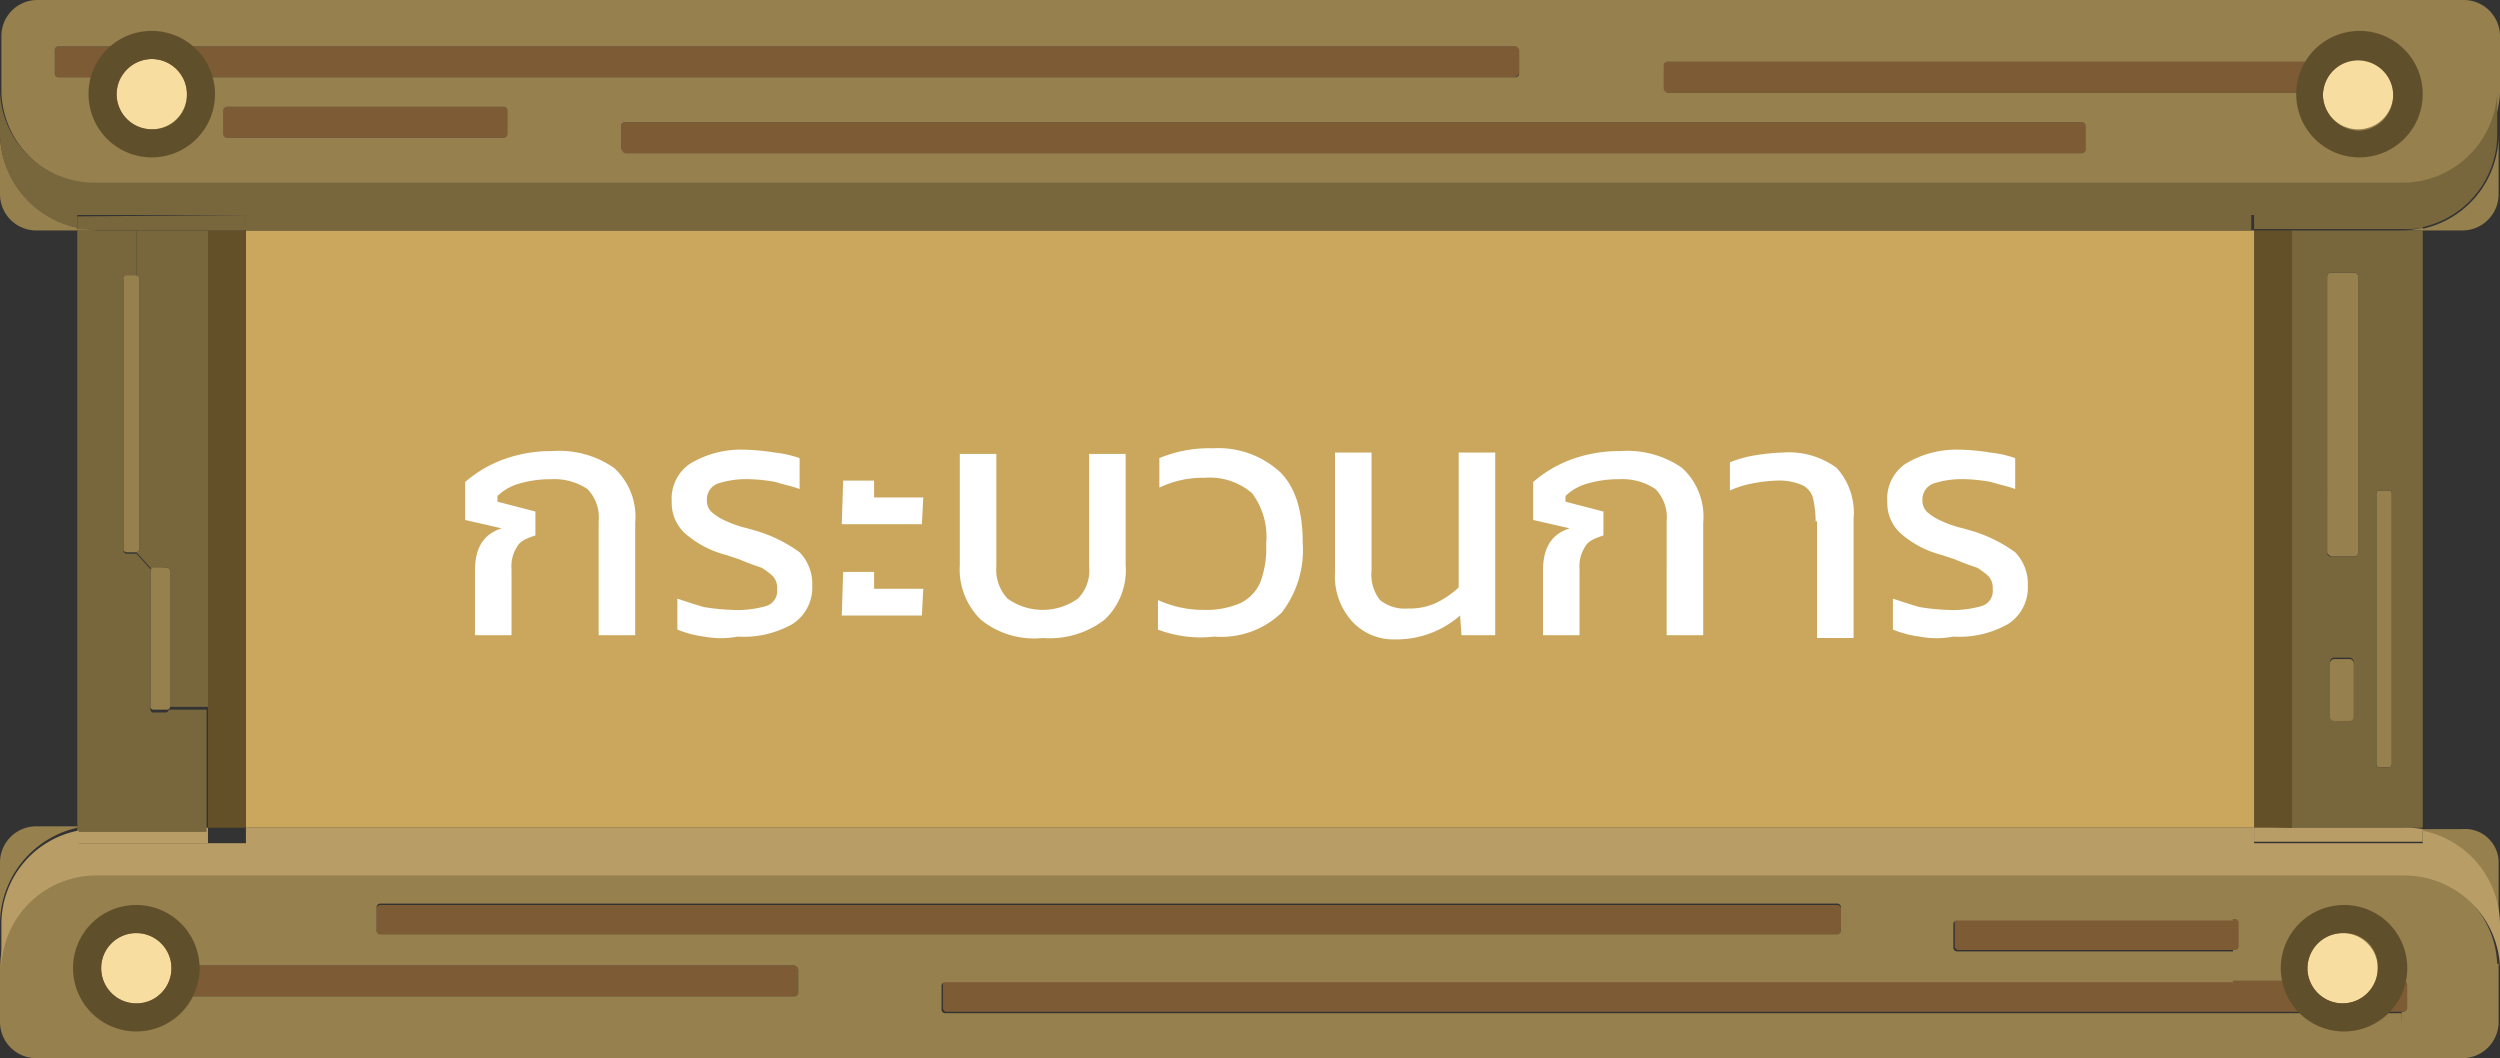 <svg xmlns="http://www.w3.org/2000/svg" viewBox="0 0 177.9 75.3"><rect x="0" y="0" width="177.9" height="75.3" fill="#333333" stroke="none"/><defs><style>.cls-1{fill:#96804e;}.cls-2{fill:#78673d;}.cls-3{fill:#7c5b35;}.cls-4{fill:#b99d67;}.cls-5{fill:#645028;}.cls-6{fill:#cba75d;}.cls-7{fill:#f8dda0;}.cls-8{fill:#604f2b;}.cls-9{fill:#fff;}</style></defs><title>Asset 3</title><g id="Layer_2" data-name="Layer 2"><g id="Layer_1-2" data-name="Layer 1"><g id="กระบวนการ"><g id="_Group_" data-name="&lt;Group&gt;"><path class="cls-1" d="M177.8,68.4v4.3a2.58,2.58,0,0,1-2.6,2.6h-4.3V72a.27.27,0,0,0,.3-.3V70.1a.27.27,0,0,0-.3-.3h-12V67.6a.27.27,0,0,0,.3-.3V65.7a.27.27,0,0,0-.3-.3V62.1h12a6.75,6.75,0,0,1,6.8,6.5C177.8,68.6,177.8,68.5,177.8,68.4Z"/><path class="cls-1" d="M177.8,61.5v4.3a6.77,6.77,0,0,0-5.5-6.7V59h2.9A2.39,2.39,0,0,1,177.8,61.5Z"/><path class="cls-1" d="M177.8,13.8a2.58,2.58,0,0,1-2.6,2.6h-2.9v-.1a6.87,6.87,0,0,0,5.5-6.7Z"/><path class="cls-2" d="M172.4,58.9Z"/><path class="cls-1" d="M172.4,16.2v.2H171A6.75,6.75,0,0,0,172.4,16.2Z"/><path class="cls-3" d="M171,72H67.4a.27.27,0,0,1-.3-.3V70.1a.27.27,0,0,1,.3-.3H171a.27.27,0,0,1,.3.3v1.6A.27.27,0,0,1,171,72Z"/><path class="cls-1" d="M170,34.9a.22.22,0,0,1,.2.2V54.4a.22.22,0,0,1-.2.2h-.7a.22.22,0,0,1-.2-.2V35.1a.22.22,0,0,1,.2-.2Z"/><path class="cls-3" d="M168.8,6.6H118.7a.27.27,0,0,1-.3-.3V4.7a.27.27,0,0,1,.3-.3h50.1a.27.27,0,0,1,.3.3V6.3A.32.32,0,0,1,168.8,6.6Z"/><path class="cls-1" d="M165.6,39.3V19.7a.27.27,0,0,1,.3-.3h1.6a.27.27,0,0,1,.3.3V39.3a.27.27,0,0,1-.3.3h-1.6Q165.6,39.45,165.6,39.3Z"/><path class="cls-1" d="M167.2,46.9a.32.32,0,0,1,.3.3v3.9a.32.32,0,0,1-.3.3h-1.1a.32.32,0,0,1-.3-.3V47.2a.32.32,0,0,1,.3-.3Z"/><path class="cls-2" d="M167.5,51V47.1a.32.32,0,0,0-.3-.3h-1.1a.32.32,0,0,0-.3.3V51a.32.32,0,0,0,.3.3h1.1A.32.32,0,0,0,167.5,51Zm2.7,3.4V35.1a.22.22,0,0,0-.2-.2h-.7a.22.22,0,0,0-.2.2V54.4a.22.22,0,0,0,.2.2h.7C170.1,54.5,170.2,54.5,170.2,54.4Zm-7.1,4.5V16.4h9.3V58.9h-9.3Zm2.5-19.6a.27.27,0,0,0,.3.3h1.6a.27.27,0,0,0,.3-.3V19.7a.27.27,0,0,0-.3-.3h-1.6a.27.27,0,0,0-.3.3Z"/><path class="cls-4" d="M163.1,58.9H171a6.6,6.6,0,0,1,1.4.1v.9h-12V58.8l2.7.1Z"/><rect class="cls-5" x="160.4" y="16.4" width="2.7" height="42.5"/><path class="cls-2" d="M160.4,15.3h12v.9a6.15,6.15,0,0,1-1.4.1H160.4v-1Z"/><rect class="cls-6" x="17.5" y="16.4" width="142.9" height="42.5"/><path class="cls-3" d="M159,65.4a.27.27,0,0,1,.3.3v1.6a.27.27,0,0,1-.3.3H139.4a.27.27,0,0,1-.3-.3V65.7a.27.27,0,0,1,.3-.3Z"/><path class="cls-3" d="M148.1,10.9H44.5a.27.27,0,0,1-.3-.3V9a.27.27,0,0,1,.3-.3H148.1a.27.27,0,0,1,.3.3v1.6A.27.27,0,0,1,148.1,10.9Z"/><path class="cls-3" d="M130.7,64.4a.27.27,0,0,1,.3.3v1.6a.27.27,0,0,1-.3.3H27.1a.27.27,0,0,1-.3-.3V64.7a.27.27,0,0,1,.3-.3Z"/><path class="cls-3" d="M107.8,5.5H4.2a.27.27,0,0,1-.3-.3V3.6a.27.27,0,0,1,.3-.3H107.8a.27.27,0,0,1,.3.3V5.2A.45.45,0,0,1,107.8,5.5Z"/><path class="cls-3" d="M56.5,70.9H6.4a.27.27,0,0,1-.3-.3V69a.27.27,0,0,1,.3-.3H56.5a.27.27,0,0,1,.3.3v1.6A.27.27,0,0,1,56.5,70.9Z"/><path class="cls-1" d="M27.1,66.5H130.7a.27.27,0,0,0,.3-.3V64.6a.27.27,0,0,0-.3-.3H27.1a.27.27,0,0,0-.3.3v1.6A.27.27,0,0,0,27.1,66.5ZM171,75.3H2.6A2.58,2.58,0,0,1,0,72.7v-4a6.75,6.75,0,0,1,6.8-6.5H158.9v3.3H139.3a.27.27,0,0,0-.3.3v1.6a.27.27,0,0,0,.3.3h19.6v2.2H67.3a.27.27,0,0,0-.3.3v1.6a.27.27,0,0,0,.3.3H170.9l.1,3.2ZM56.5,68.7H6.4a.27.27,0,0,0-.3.3v1.6a.27.27,0,0,0,.3.3H56.5a.27.27,0,0,0,.3-.3V69A.32.32,0,0,0,56.5,68.7Z"/><path class="cls-3" d="M35.8,7.6a.27.27,0,0,1,.3.3V9.5a.27.27,0,0,1-.3.3H16.2a.27.27,0,0,1-.3-.3V7.9a.27.27,0,0,1,.3-.3Z"/><polygon class="cls-5" points="17.5 16.4 17.5 58.9 14.8 58.9 14.8 50.2 14.8 16.4 17.5 16.4"/><path class="cls-2" d="M17.5,15.3v1.1H6.9a6.6,6.6,0,0,1-1.4-.1v-.9l12-.1Z"/><path class="cls-1" d="M118.7,6.6h50.1a.27.27,0,0,0,.3-.3V4.7a.27.27,0,0,0-.3-.3H118.7a.27.27,0,0,0-.3.3V6.3A.32.32,0,0,0,118.7,6.6ZM35.8,9.8a.27.27,0,0,0,.3-.3V7.9a.27.27,0,0,0-.3-.3H16.2a.27.27,0,0,0-.3.3V9.5a.27.27,0,0,0,.3.3Zm8.7,1.1H148.1a.27.27,0,0,0,.3-.3V9a.27.27,0,0,0-.3-.3H44.5a.27.27,0,0,0-.3.3v1.6Q44.35,10.9,44.5,10.9ZM2.6,0H175.3a2.58,2.58,0,0,1,2.6,2.6v4a6.82,6.82,0,0,1-6.8,6.5H6.9A6.75,6.75,0,0,1,.1,6.6v-4A2.56,2.56,0,0,1,2.6,0ZM107.8,3.3H4.2a.27.27,0,0,0-.3.3V5.2a.27.27,0,0,0,.3.3H107.8a.27.27,0,0,0,.3-.3V3.6A.32.32,0,0,0,107.8,3.3Z"/><path class="cls-4" d="M14.8,58.9V60H5.5v-.9A6.15,6.15,0,0,1,6.9,59l7.9-.1Z"/><path class="cls-1" d="M11.9,40.4a.22.22,0,0,1,.2.2v9.7a.22.22,0,0,1-.2.2h-1a.22.22,0,0,1-.2-.2V40.6c0-.1,0-.1.1-.2l.1-.1,1,.1Z"/><path class="cls-2" d="M14.8,16.4V50.3H12.1V40.6a.22.22,0,0,0-.2-.2h-1c-.1,0-.1,0-.1.1L9.7,39.3a.22.22,0,0,0,.2-.2V19.8a.22.22,0,0,0-.2-.2V16.4Z"/><path class="cls-2" d="M5.5,58.9V16.4H9.7v3.3H9a.22.22,0,0,0-.2.2V39.2a.22.22,0,0,0,.2.2h.7l1.1,1.2a.35.35,0,0,0-.1.2v9.7a.22.22,0,0,0,.2.2h.9a.22.22,0,0,0,.2-.2h2.7v8.7H5.5Z"/><path class="cls-1" d="M9.7,19.6a.22.22,0,0,1,.2.2V39.1a.22.22,0,0,1-.2.2H9a.22.22,0,0,1-.2-.2V19.8a.22.22,0,0,1,.2-.2Z"/><path class="cls-1" d="M6.9,16.4H5.5v-.1C6,16.3,6.4,16.4,6.9,16.4Z"/><path class="cls-2" d="M5.5,58.9h0Z"/><path class="cls-1" d="M5.5,58.9h0A7.06,7.06,0,0,0,0,65.7V61.4a2.58,2.58,0,0,1,2.6-2.6H5.5Z"/><path class="cls-1" d="M5.5,16.2v.2H2.6A2.58,2.58,0,0,1,0,13.8V9.5A7,7,0,0,0,5.5,16.2Z"/><path class="cls-2" d="M17.5,15.3H5.5v.9A6.87,6.87,0,0,1,0,9.5v-3A6.75,6.75,0,0,0,6.8,13H170.9a6.75,6.75,0,0,0,6.8-6.5v3a6.77,6.77,0,0,1-5.5,6.7v-.9h-12v1.1H17.5Z"/><path class="cls-4" d="M5.5,60h12V58.9H160.4V60h12v-.9a6.87,6.87,0,0,1,5.5,6.7v3a6.82,6.82,0,0,0-6.8-6.5H6.9A6.75,6.75,0,0,0,.1,68.8v-3a6.77,6.77,0,0,1,5.5-6.7V60Z"/></g><g id="_Group_2" data-name="&lt;Group&gt;"><path class="cls-7" d="M10.8,4.2A2.5,2.5,0,1,1,8.3,6.7,2.54,2.54,0,0,1,10.8,4.2Z"/><path class="cls-8" d="M10.8,2.2A4.5,4.5,0,1,1,6.3,6.7,4.48,4.48,0,0,1,10.8,2.2Zm2.5,4.5a2.5,2.5,0,1,0-2.5,2.5A2.42,2.42,0,0,0,13.3,6.7Z"/></g><g id="_Group_3" data-name="&lt;Group&gt;"><path class="cls-7" d="M9.7,66.4a2.5,2.5,0,1,1-2.5,2.5A2.48,2.48,0,0,1,9.7,66.4Z"/><path class="cls-8" d="M12.2,68.9a2.5,2.5,0,1,0-2.5,2.5A2.48,2.48,0,0,0,12.2,68.9ZM9.7,64.4a4.5,4.5,0,1,1-4.5,4.5A4.48,4.48,0,0,1,9.7,64.4Z"/></g><g id="_Group_4" data-name="&lt;Group&gt;"><path class="cls-7" d="M167.8,4.2a2.5,2.5,0,1,1-2.5,2.5A2.61,2.61,0,0,1,167.8,4.2Z"/><path class="cls-8" d="M167.8,9.3a2.5,2.5,0,1,0-2.5-2.5A2.61,2.61,0,0,0,167.8,9.3Zm4.6-2.6a4.5,4.5,0,1,1-4.5-4.5A4.48,4.48,0,0,1,172.4,6.7Z"/></g><g id="_Group_5" data-name="&lt;Group&gt;"><path class="cls-7" d="M166.7,66.4a2.5,2.5,0,1,1-2.5,2.5A2.54,2.54,0,0,1,166.7,66.4Z"/><path class="cls-8" d="M171.3,68.9a4.5,4.5,0,1,1-4.5-4.5A4.48,4.48,0,0,1,171.3,68.9Zm-4.6-2.5a2.5,2.5,0,1,0,2.5,2.5A2.36,2.36,0,0,0,166.7,66.4Z"/></g><path class="cls-9" d="M33.8,40.6c0-1.6.6-2.6,1.9-3L33.1,37V34.3a8.77,8.77,0,0,1,2.7-1.6,9.89,9.89,0,0,1,3.5-.6,6.8,6.8,0,0,1,4.4,1.2,4.7,4.7,0,0,1,1.5,3.9v8H42.6V37.1a2.89,2.89,0,0,0-.8-2.3,4.26,4.26,0,0,0-2.6-.7,7.8,7.8,0,0,0-2.2.3,3.54,3.54,0,0,0-1.6.9v.4l2.7.7v1.7c-.6.2-1.1.4-1.3.8a2.54,2.54,0,0,0-.4,1.6v4.7H33.8V40.6Z"/><path class="cls-9" d="M50.1,45.3a7.39,7.39,0,0,1-1.9-.5V42.6c.6.2,1.2.4,1.9.6a15,15,0,0,0,2,.2,7.25,7.25,0,0,0,2.5-.3,1.13,1.13,0,0,0,.7-1.2A1.22,1.22,0,0,0,55,41a5.55,5.55,0,0,0-.8-.6c-.3-.1-.9-.3-1.6-.6l-.9-.3A7.11,7.11,0,0,1,48.8,38a2.93,2.93,0,0,1-1-2.3A3,3,0,0,1,49.1,33,7,7,0,0,1,53,32a14.92,14.92,0,0,1,2.1.2,8,8,0,0,1,1.8.4v2.2c-.5-.2-1.1-.3-1.7-.5a12.37,12.37,0,0,0-1.8-.2,6.71,6.71,0,0,0-2.3.3,1.21,1.21,0,0,0-.8,1.2,1.14,1.14,0,0,0,.3.8,3.49,3.49,0,0,0,.9.6,8,8,0,0,0,1.7.6l.7.2a10.28,10.28,0,0,1,3,1.5,3.24,3.24,0,0,1,.9,2.4,3.07,3.07,0,0,1-1.4,2.7,7,7,0,0,1-3.9.9A6.46,6.46,0,0,1,50.1,45.3Z"/><path class="cls-9" d="M60,34.2h2.2v1.2h3.5l-.1,1.9H59.9l.1-3.1Zm0,6.5h2.2v1.2h3.5l-.1,1.9H59.9l.1-3.1Z"/><path class="cls-9" d="M69.8,44.1a5,5,0,0,1-1.5-3.9V32.3h2.6v8a3,3,0,0,0,.8,2.3,4.31,4.31,0,0,0,5,0,2.82,2.82,0,0,0,.8-2.3v-8h2.6v7.9a4.84,4.84,0,0,1-1.5,3.9,6.43,6.43,0,0,1-4.4,1.3A6,6,0,0,1,69.8,44.1Z"/><path class="cls-9" d="M82.4,44.8V42.7a7.84,7.84,0,0,0,3.3.7,6,6,0,0,0,2.6-.5,2.94,2.94,0,0,0,1.4-1.5,7,7,0,0,0,.4-2.7,5.17,5.17,0,0,0-1-3.6A4.62,4.62,0,0,0,85.7,34a7.11,7.11,0,0,0-3.2.7V32.6a9.2,9.2,0,0,1,3.8-.7,6.52,6.52,0,0,1,4.8,1.7c1.1,1.1,1.6,2.8,1.6,5a7.29,7.29,0,0,1-1.5,5,6.21,6.21,0,0,1-4.8,1.7A8.49,8.49,0,0,1,82.4,44.8Z"/><path class="cls-9" d="M96.2,44.2A4.79,4.79,0,0,1,95,40.7V32.2h2.6v8.4a2.93,2.93,0,0,0,.6,2.1,2.81,2.81,0,0,0,2,.6,4.48,4.48,0,0,0,2-.4,6.45,6.45,0,0,0,1.6-1.1V32.2h2.6v13H104l-.1-1.4a6.88,6.88,0,0,1-4.6,1.7A4,4,0,0,1,96.2,44.2Z"/><path class="cls-9" d="M109.8,40.6c0-1.6.6-2.6,1.9-3l-2.6-.6V34.3a8.77,8.77,0,0,1,2.7-1.6,9.89,9.89,0,0,1,3.5-.6,6.8,6.8,0,0,1,4.4,1.2,4.7,4.7,0,0,1,1.5,3.9v8h-2.6V37.1a2.89,2.89,0,0,0-.8-2.3,4.26,4.26,0,0,0-2.6-.7,7.8,7.8,0,0,0-2.2.3,3.54,3.54,0,0,0-1.6.9v.4l2.7.7v1.7c-.6.2-1.1.4-1.3.8a2.54,2.54,0,0,0-.4,1.6v4.7h-2.6V40.6Z"/><path class="cls-9" d="M129.2,37.1a7.18,7.18,0,0,0-.2-1.7,1.42,1.42,0,0,0-.8-.9,4.18,4.18,0,0,0-1.8-.3,11.14,11.14,0,0,0-1.7.2,7.49,7.49,0,0,0-1.6.5v-2a7.76,7.76,0,0,1,1.8-.5,15,15,0,0,1,2-.2,5.74,5.74,0,0,1,3.8,1.1,4.74,4.74,0,0,1,1.2,3.6v8.5h-2.6V37.1Z"/><path class="cls-9" d="M136.6,45.3a7.39,7.39,0,0,1-1.9-.5V42.6c.6.2,1.2.4,1.9.6a15,15,0,0,0,2,.2,7.25,7.25,0,0,0,2.5-.3,1.13,1.13,0,0,0,.7-1.2,1.22,1.22,0,0,0-.3-.9,5.55,5.55,0,0,0-.8-.6c-.3-.1-.9-.3-1.6-.6l-.9-.3a7.11,7.11,0,0,1-2.9-1.5,2.93,2.93,0,0,1-1-2.3,3,3,0,0,1,1.3-2.7,7,7,0,0,1,3.9-1,14.92,14.92,0,0,1,2.1.2,8,8,0,0,1,1.8.4v2.2c-.5-.2-1.1-.3-1.7-.5a12.37,12.37,0,0,0-1.8-.2,6.71,6.71,0,0,0-2.3.3,1.21,1.21,0,0,0-.8,1.2,1.14,1.14,0,0,0,.3.8,3.49,3.49,0,0,0,.9.6,8,8,0,0,0,1.7.6l.7.2a10.28,10.28,0,0,1,3,1.5,3.24,3.24,0,0,1,.9,2.4,3.07,3.07,0,0,1-1.4,2.7,7,7,0,0,1-3.9.9A6.46,6.46,0,0,1,136.6,45.3Z"/></g></g></g></svg>